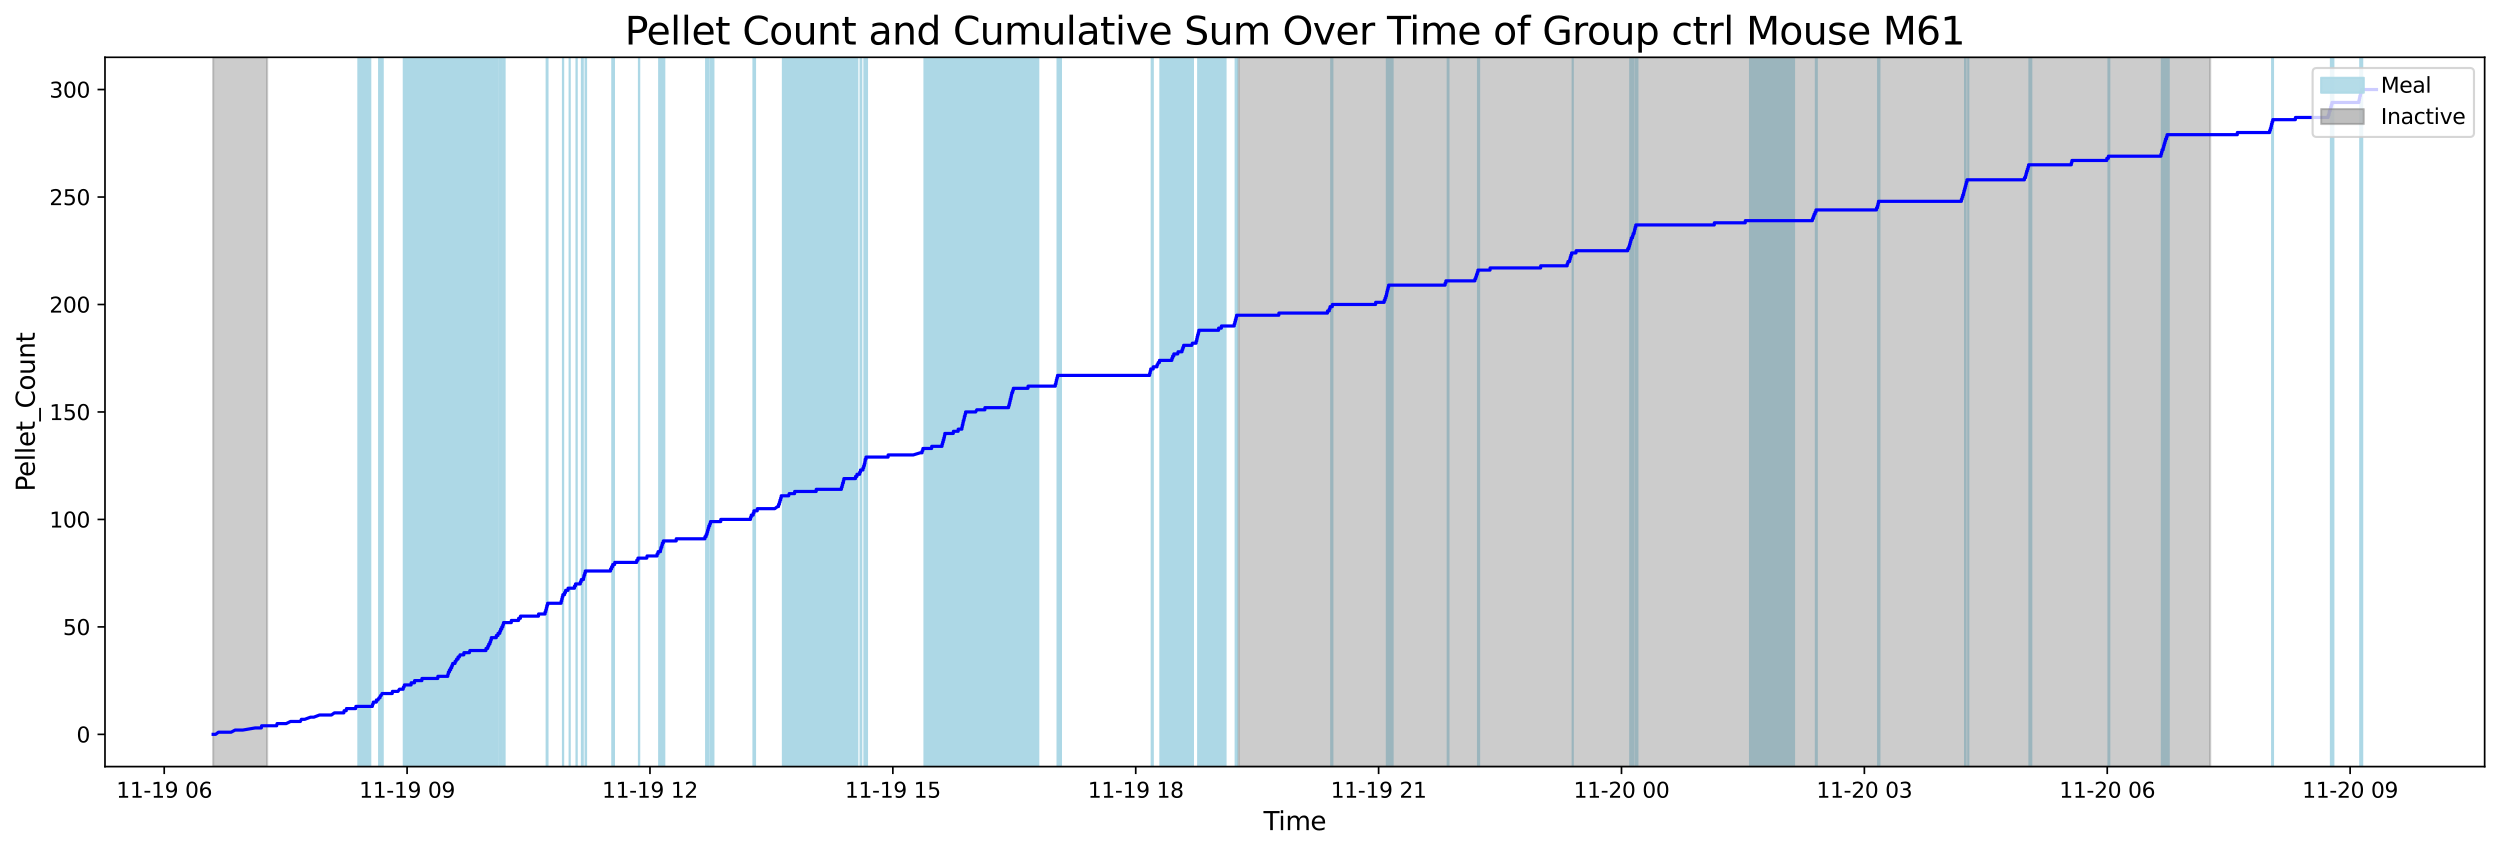 <?xml version="1.0" encoding="utf-8" standalone="no"?>
<!DOCTYPE svg PUBLIC "-//W3C//DTD SVG 1.1//EN"
  "http://www.w3.org/Graphics/SVG/1.1/DTD/svg11.dtd">
<svg xmlns:xlink="http://www.w3.org/1999/xlink" width="1172.435pt" height="399.009pt" viewBox="0 0 1172.435 399.009" xmlns="http://www.w3.org/2000/svg" version="1.1">
 <defs>
  <style type="text/css">*{stroke-linejoin: round; stroke-linecap: butt}</style>
 </defs>
 <g id="figure_1">
  <g id="patch_1">
   <path d="M 0 399.009 
L 1172.435 399.009 
L 1172.435 0 
L 0 0 
z
" style="fill: #ffffff"/>
  </g>
  <g id="axes_1">
   <g id="patch_2">
    <path d="M 49.235 359.517 
L 1165.235 359.517 
L 1165.235 26.877 
L 49.235 26.877 
z
" style="fill: #ffffff"/>
   </g>
   <g id="patch_3">
    <path d="M 173.633 359.517 
L 173.633 26.877 
L 168.064 26.877 
L 168.064 359.517 
z
" clip-path="url(#p578050cee5)" style="fill: #add8e6; stroke: #add8e6; stroke-linejoin: miter"/>
   </g>
   <g id="patch_4">
    <path d="M 179.482 359.517 
L 179.482 26.877 
L 177.792 26.877 
L 177.792 359.517 
z
" clip-path="url(#p578050cee5)" style="fill: #add8e6; stroke: #add8e6; stroke-linejoin: miter"/>
   </g>
   <g id="patch_5">
    <path d="M 204.197 359.517 
L 204.197 26.877 
L 189.476 26.877 
L 189.476 359.517 
z
" clip-path="url(#p578050cee5)" style="fill: #add8e6; stroke: #add8e6; stroke-linejoin: miter"/>
   </g>
   <g id="patch_6">
    <path d="M 205.477 359.517 
L 205.477 26.877 
L 189.387 26.877 
L 189.387 359.517 
z
" clip-path="url(#p578050cee5)" style="fill: #add8e6; stroke: #add8e6; stroke-linejoin: miter"/>
   </g>
   <g id="patch_7">
    <path d="M 224.679 359.517 
L 224.679 26.877 
L 195.66 26.877 
L 195.66 359.517 
z
" clip-path="url(#p578050cee5)" style="fill: #add8e6; stroke: #add8e6; stroke-linejoin: miter"/>
   </g>
   <g id="patch_8">
    <path d="M 197.034 359.517 
L 197.034 26.877 
L 194.37 26.877 
L 194.37 359.517 
z
" clip-path="url(#p578050cee5)" style="fill: #add8e6; stroke: #add8e6; stroke-linejoin: miter"/>
   </g>
   <g id="patch_9">
    <path d="M 212.212 359.517 
L 212.212 26.877 
L 211.39 26.877 
L 211.39 359.517 
z
" clip-path="url(#p578050cee5)" style="fill: #add8e6; stroke: #add8e6; stroke-linejoin: miter"/>
   </g>
   <g id="patch_10">
    <path d="M 213.079 359.517 
L 213.079 26.877 
L 212.563 26.877 
L 212.563 359.517 
z
" clip-path="url(#p578050cee5)" style="fill: #add8e6; stroke: #add8e6; stroke-linejoin: miter"/>
   </g>
   <g id="patch_11">
    <path d="M 215.558 359.517 
L 215.558 26.877 
L 215.37 26.877 
L 215.37 359.517 
z
" clip-path="url(#p578050cee5)" style="fill: #add8e6; stroke: #add8e6; stroke-linejoin: miter"/>
   </g>
   <g id="patch_12">
    <path d="M 226.754 359.517 
L 226.754 26.877 
L 215.973 26.877 
L 215.973 359.517 
z
" clip-path="url(#p578050cee5)" style="fill: #add8e6; stroke: #add8e6; stroke-linejoin: miter"/>
   </g>
   <g id="patch_13">
    <path d="M 233.443 359.517 
L 233.443 26.877 
L 218.009 26.877 
L 218.009 359.517 
z
" clip-path="url(#p578050cee5)" style="fill: #add8e6; stroke: #add8e6; stroke-linejoin: miter"/>
   </g>
   <g id="patch_14">
    <path d="M 231.165 359.517 
L 231.165 26.877 
L 230.097 26.877 
L 230.097 359.517 
z
" clip-path="url(#p578050cee5)" style="fill: #add8e6; stroke: #add8e6; stroke-linejoin: miter"/>
   </g>
   <g id="patch_15">
    <path d="M 232.755 359.517 
L 232.755 26.877 
L 231.087 26.877 
L 231.087 359.517 
z
" clip-path="url(#p578050cee5)" style="fill: #add8e6; stroke: #add8e6; stroke-linejoin: miter"/>
   </g>
   <g id="patch_16">
    <path d="M 234.32 359.517 
L 234.32 26.877 
L 235.366 26.877 
L 235.366 359.517 
z
" clip-path="url(#p578050cee5)" style="fill: #add8e6; stroke: #add8e6; stroke-linejoin: miter"/>
   </g>
   <g id="patch_17">
    <path d="M 236.138 359.517 
L 236.138 26.877 
L 236.634 26.877 
L 236.634 359.517 
z
" clip-path="url(#p578050cee5)" style="fill: #add8e6; stroke: #add8e6; stroke-linejoin: miter"/>
   </g>
   <g id="patch_18">
    <path d="M 256.375 359.517 
L 256.375 26.877 
L 256.751 26.877 
L 256.751 359.517 
z
" clip-path="url(#p578050cee5)" style="fill: #add8e6; stroke: #add8e6; stroke-linejoin: miter"/>
   </g>
   <g id="patch_19">
    <path d="M 264.096 359.517 
L 264.096 26.877 
L 264.022 26.877 
L 264.022 359.517 
z
" clip-path="url(#p578050cee5)" style="fill: #add8e6; stroke: #add8e6; stroke-linejoin: miter"/>
   </g>
   <g id="patch_20">
    <path d="M 267.184 359.517 
L 267.184 26.877 
L 267.144 26.877 
L 267.144 359.517 
z
" clip-path="url(#p578050cee5)" style="fill: #add8e6; stroke: #add8e6; stroke-linejoin: miter"/>
   </g>
   <g id="patch_21">
    <path d="M 270.459 359.517 
L 270.459 26.877 
L 270.373 26.877 
L 270.373 359.517 
z
" clip-path="url(#p578050cee5)" style="fill: #add8e6; stroke: #add8e6; stroke-linejoin: miter"/>
   </g>
   <g id="patch_22">
    <path d="M 273.288 359.517 
L 273.288 26.877 
L 272.904 26.877 
L 272.904 359.517 
z
" clip-path="url(#p578050cee5)" style="fill: #add8e6; stroke: #add8e6; stroke-linejoin: miter"/>
   </g>
   <g id="patch_23">
    <path d="M 274.84 359.517 
L 274.84 26.877 
L 274.627 26.877 
L 274.627 359.517 
z
" clip-path="url(#p578050cee5)" style="fill: #add8e6; stroke: #add8e6; stroke-linejoin: miter"/>
   </g>
   <g id="patch_24">
    <path d="M 287.153 359.517 
L 287.153 26.877 
L 287.92 26.877 
L 287.92 359.517 
z
" clip-path="url(#p578050cee5)" style="fill: #add8e6; stroke: #add8e6; stroke-linejoin: miter"/>
   </g>
   <g id="patch_25">
    <path d="M 299.657 359.517 
L 299.657 26.877 
L 299.764 26.877 
L 299.764 359.517 
z
" clip-path="url(#p578050cee5)" style="fill: #add8e6; stroke: #add8e6; stroke-linejoin: miter"/>
   </g>
   <g id="patch_26">
    <path d="M 310.984 359.517 
L 310.984 26.877 
L 309.138 26.877 
L 309.138 359.517 
z
" clip-path="url(#p578050cee5)" style="fill: #add8e6; stroke: #add8e6; stroke-linejoin: miter"/>
   </g>
   <g id="patch_27">
    <path d="M 310.121 359.517 
L 310.121 26.877 
L 311.52 26.877 
L 311.52 359.517 
z
" clip-path="url(#p578050cee5)" style="fill: #add8e6; stroke: #add8e6; stroke-linejoin: miter"/>
   </g>
   <g id="patch_28">
    <path d="M 331.155 359.517 
L 331.155 26.877 
L 332.313 26.877 
L 332.313 359.517 
z
" clip-path="url(#p578050cee5)" style="fill: #add8e6; stroke: #add8e6; stroke-linejoin: miter"/>
   </g>
   <g id="patch_29">
    <path d="M 333.914 359.517 
L 333.914 26.877 
L 333.296 26.877 
L 333.296 359.517 
z
" clip-path="url(#p578050cee5)" style="fill: #add8e6; stroke: #add8e6; stroke-linejoin: miter"/>
   </g>
   <g id="patch_30">
    <path d="M 334.566 359.517 
L 334.566 26.877 
L 334.556 26.877 
L 334.556 359.517 
z
" clip-path="url(#p578050cee5)" style="fill: #add8e6; stroke: #add8e6; stroke-linejoin: miter"/>
   </g>
   <g id="patch_31">
    <path d="M 353.356 359.517 
L 353.356 26.877 
L 354.077 26.877 
L 354.077 359.517 
z
" clip-path="url(#p578050cee5)" style="fill: #add8e6; stroke: #add8e6; stroke-linejoin: miter"/>
   </g>
   <g id="patch_32">
    <path d="M 402.052 359.517 
L 402.052 26.877 
L 367.164 26.877 
L 367.164 359.517 
z
" clip-path="url(#p578050cee5)" style="fill: #add8e6; stroke: #add8e6; stroke-linejoin: miter"/>
   </g>
   <g id="patch_33">
    <path d="M 382.842 359.517 
L 382.842 26.877 
L 373.901 26.877 
L 373.901 359.517 
z
" clip-path="url(#p578050cee5)" style="fill: #add8e6; stroke: #add8e6; stroke-linejoin: miter"/>
   </g>
   <g id="patch_34">
    <path d="M 395.859 359.517 
L 395.859 26.877 
L 396.173 26.877 
L 396.173 359.517 
z
" clip-path="url(#p578050cee5)" style="fill: #add8e6; stroke: #add8e6; stroke-linejoin: miter"/>
   </g>
   <g id="patch_35">
    <path d="M 403.602 359.517 
L 403.602 26.877 
L 403.906 26.877 
L 403.906 359.517 
z
" clip-path="url(#p578050cee5)" style="fill: #add8e6; stroke: #add8e6; stroke-linejoin: miter"/>
   </g>
   <g id="patch_36">
    <path d="M 405.397 359.517 
L 405.397 26.877 
L 406.593 26.877 
L 406.593 359.517 
z
" clip-path="url(#p578050cee5)" style="fill: #add8e6; stroke: #add8e6; stroke-linejoin: miter"/>
   </g>
   <g id="patch_37">
    <path d="M 468.939 359.517 
L 468.939 26.877 
L 433.559 26.877 
L 433.559 359.517 
z
" clip-path="url(#p578050cee5)" style="fill: #add8e6; stroke: #add8e6; stroke-linejoin: miter"/>
   </g>
   <g id="patch_38">
    <path d="M 444.331 359.517 
L 444.331 26.877 
L 443.258 26.877 
L 443.258 359.517 
z
" clip-path="url(#p578050cee5)" style="fill: #add8e6; stroke: #add8e6; stroke-linejoin: miter"/>
   </g>
   <g id="patch_39">
    <path d="M 444.114 359.517 
L 444.114 26.877 
L 444.293 26.877 
L 444.293 359.517 
z
" clip-path="url(#p578050cee5)" style="fill: #add8e6; stroke: #add8e6; stroke-linejoin: miter"/>
   </g>
   <g id="patch_40">
    <path d="M 451.547 359.517 
L 451.547 26.877 
L 451.957 26.877 
L 451.957 359.517 
z
" clip-path="url(#p578050cee5)" style="fill: #add8e6; stroke: #add8e6; stroke-linejoin: miter"/>
   </g>
   <g id="patch_41">
    <path d="M 454.595 359.517 
L 454.595 26.877 
L 453.446 26.877 
L 453.446 359.517 
z
" clip-path="url(#p578050cee5)" style="fill: #add8e6; stroke: #add8e6; stroke-linejoin: miter"/>
   </g>
   <g id="patch_42">
    <path d="M 486.917 359.517 
L 486.917 26.877 
L 461.93 26.877 
L 461.93 359.517 
z
" clip-path="url(#p578050cee5)" style="fill: #add8e6; stroke: #add8e6; stroke-linejoin: miter"/>
   </g>
   <g id="patch_43">
    <path d="M 474.47 359.517 
L 474.47 26.877 
L 473.835 26.877 
L 473.835 359.517 
z
" clip-path="url(#p578050cee5)" style="fill: #add8e6; stroke: #add8e6; stroke-linejoin: miter"/>
   </g>
   <g id="patch_44">
    <path d="M 474.969 359.517 
L 474.969 26.877 
L 474.47 26.877 
L 474.47 359.517 
z
" clip-path="url(#p578050cee5)" style="fill: #add8e6; stroke: #add8e6; stroke-linejoin: miter"/>
   </g>
   <g id="patch_45">
    <path d="M 475.256 359.517 
L 475.256 26.877 
L 475.733 26.877 
L 475.733 359.517 
z
" clip-path="url(#p578050cee5)" style="fill: #add8e6; stroke: #add8e6; stroke-linejoin: miter"/>
   </g>
   <g id="patch_46">
    <path d="M 495.968 359.517 
L 495.968 26.877 
L 496.12 26.877 
L 496.12 359.517 
z
" clip-path="url(#p578050cee5)" style="fill: #add8e6; stroke: #add8e6; stroke-linejoin: miter"/>
   </g>
   <g id="patch_47">
    <path d="M 497.548 359.517 
L 497.548 26.877 
L 496.495 26.877 
L 496.495 359.517 
z
" clip-path="url(#p578050cee5)" style="fill: #add8e6; stroke: #add8e6; stroke-linejoin: miter"/>
   </g>
   <g id="patch_48">
    <path d="M 540.118 359.517 
L 540.118 26.877 
L 540.624 26.877 
L 540.624 359.517 
z
" clip-path="url(#p578050cee5)" style="fill: #add8e6; stroke: #add8e6; stroke-linejoin: miter"/>
   </g>
   <g id="patch_49">
    <path d="M 555.544 359.517 
L 555.544 26.877 
L 544.189 26.877 
L 544.189 359.517 
z
" clip-path="url(#p578050cee5)" style="fill: #add8e6; stroke: #add8e6; stroke-linejoin: miter"/>
   </g>
   <g id="patch_50">
    <path d="M 550.397 359.517 
L 550.397 26.877 
L 551.108 26.877 
L 551.108 359.517 
z
" clip-path="url(#p578050cee5)" style="fill: #add8e6; stroke: #add8e6; stroke-linejoin: miter"/>
   </g>
   <g id="patch_51">
    <path d="M 559.457 359.517 
L 559.457 26.877 
L 555.396 26.877 
L 555.396 359.517 
z
" clip-path="url(#p578050cee5)" style="fill: #add8e6; stroke: #add8e6; stroke-linejoin: miter"/>
   </g>
   <g id="patch_52">
    <path d="M 574.737 359.517 
L 574.737 26.877 
L 561.914 26.877 
L 561.914 359.517 
z
" clip-path="url(#p578050cee5)" style="fill: #add8e6; stroke: #add8e6; stroke-linejoin: miter"/>
   </g>
   <g id="patch_53">
    <path d="M 562.656 359.517 
L 562.656 26.877 
L 563.032 26.877 
L 563.032 359.517 
z
" clip-path="url(#p578050cee5)" style="fill: #add8e6; stroke: #add8e6; stroke-linejoin: miter"/>
   </g>
   <g id="patch_54">
    <path d="M 579.495 359.517 
L 579.495 26.877 
L 580.225 26.877 
L 580.225 359.517 
z
" clip-path="url(#p578050cee5)" style="fill: #add8e6; stroke: #add8e6; stroke-linejoin: miter"/>
   </g>
   <g id="patch_55">
    <path d="M 624.844 359.517 
L 624.844 26.877 
L 624.31 26.877 
L 624.31 359.517 
z
" clip-path="url(#p578050cee5)" style="fill: #add8e6; stroke: #add8e6; stroke-linejoin: miter"/>
   </g>
   <g id="patch_56">
    <path d="M 650.402 359.517 
L 650.402 26.877 
L 650.999 26.877 
L 650.999 359.517 
z
" clip-path="url(#p578050cee5)" style="fill: #add8e6; stroke: #add8e6; stroke-linejoin: miter"/>
   </g>
   <g id="patch_57">
    <path d="M 653.086 359.517 
L 653.086 26.877 
L 651.573 26.877 
L 651.573 359.517 
z
" clip-path="url(#p578050cee5)" style="fill: #add8e6; stroke: #add8e6; stroke-linejoin: miter"/>
   </g>
   <g id="patch_58">
    <path d="M 679.283 359.517 
L 679.283 26.877 
L 678.946 26.877 
L 678.946 359.517 
z
" clip-path="url(#p578050cee5)" style="fill: #add8e6; stroke: #add8e6; stroke-linejoin: miter"/>
   </g>
   <g id="patch_59">
    <path d="M 693.154 359.517 
L 693.154 26.877 
L 693.654 26.877 
L 693.654 359.517 
z
" clip-path="url(#p578050cee5)" style="fill: #add8e6; stroke: #add8e6; stroke-linejoin: miter"/>
   </g>
   <g id="patch_60">
    <path d="M 737.549 359.517 
L 737.549 26.877 
L 737.581 26.877 
L 737.581 359.517 
z
" clip-path="url(#p578050cee5)" style="fill: #add8e6; stroke: #add8e6; stroke-linejoin: miter"/>
   </g>
   <g id="patch_61">
    <path d="M 764.918 359.517 
L 764.918 26.877 
L 764.547 26.877 
L 764.547 359.517 
z
" clip-path="url(#p578050cee5)" style="fill: #add8e6; stroke: #add8e6; stroke-linejoin: miter"/>
   </g>
   <g id="patch_62">
    <path d="M 765.549 359.517 
L 765.549 26.877 
L 766.124 26.877 
L 766.124 359.517 
z
" clip-path="url(#p578050cee5)" style="fill: #add8e6; stroke: #add8e6; stroke-linejoin: miter"/>
   </g>
   <g id="patch_63">
    <path d="M 767.884 359.517 
L 767.884 26.877 
L 767.272 26.877 
L 767.272 359.517 
z
" clip-path="url(#p578050cee5)" style="fill: #add8e6; stroke: #add8e6; stroke-linejoin: miter"/>
   </g>
   <g id="patch_64">
    <path d="M 841.362 359.517 
L 841.362 26.877 
L 820.714 26.877 
L 820.714 359.517 
z
" clip-path="url(#p578050cee5)" style="fill: #add8e6; stroke: #add8e6; stroke-linejoin: miter"/>
   </g>
   <g id="patch_65">
    <path d="M 851.597 359.517 
L 851.597 26.877 
L 852.012 26.877 
L 852.012 359.517 
z
" clip-path="url(#p578050cee5)" style="fill: #add8e6; stroke: #add8e6; stroke-linejoin: miter"/>
   </g>
   <g id="patch_66">
    <path d="M 880.79 359.517 
L 880.79 26.877 
L 881.387 26.877 
L 881.387 359.517 
z
" clip-path="url(#p578050cee5)" style="fill: #add8e6; stroke: #add8e6; stroke-linejoin: miter"/>
   </g>
   <g id="patch_67">
    <path d="M 921.561 359.517 
L 921.561 26.877 
L 921.791 26.877 
L 921.791 359.517 
z
" clip-path="url(#p578050cee5)" style="fill: #add8e6; stroke: #add8e6; stroke-linejoin: miter"/>
   </g>
   <g id="patch_68">
    <path d="M 923.078 359.517 
L 923.078 26.877 
L 923.067 26.877 
L 923.067 359.517 
z
" clip-path="url(#p578050cee5)" style="fill: #add8e6; stroke: #add8e6; stroke-linejoin: miter"/>
   </g>
   <g id="patch_69">
    <path d="M 952.61 359.517 
L 952.61 26.877 
L 951.748 26.877 
L 951.748 359.517 
z
" clip-path="url(#p578050cee5)" style="fill: #add8e6; stroke: #add8e6; stroke-linejoin: miter"/>
   </g>
   <g id="patch_70">
    <path d="M 989.201 359.517 
L 989.201 26.877 
L 988.819 26.877 
L 988.819 359.517 
z
" clip-path="url(#p578050cee5)" style="fill: #add8e6; stroke: #add8e6; stroke-linejoin: miter"/>
   </g>
   <g id="patch_71">
    <path d="M 1013.863 359.517 
L 1013.863 26.877 
L 1014 26.877 
L 1014 359.517 
z
" clip-path="url(#p578050cee5)" style="fill: #add8e6; stroke: #add8e6; stroke-linejoin: miter"/>
   </g>
   <g id="patch_72">
    <path d="M 1014.798 359.517 
L 1014.798 26.877 
L 1015.074 26.877 
L 1015.074 359.517 
z
" clip-path="url(#p578050cee5)" style="fill: #add8e6; stroke: #add8e6; stroke-linejoin: miter"/>
   </g>
   <g id="patch_73">
    <path d="M 1015.783 359.517 
L 1015.783 26.877 
L 1017.063 26.877 
L 1017.063 359.517 
z
" clip-path="url(#p578050cee5)" style="fill: #add8e6; stroke: #add8e6; stroke-linejoin: miter"/>
   </g>
   <g id="patch_74">
    <path d="M 1065.569 359.517 
L 1065.569 26.877 
L 1065.974 26.877 
L 1065.974 359.517 
z
" clip-path="url(#p578050cee5)" style="fill: #add8e6; stroke: #add8e6; stroke-linejoin: miter"/>
   </g>
   <g id="patch_75">
    <path d="M 1093.142 359.517 
L 1093.142 26.877 
L 1094.277 26.877 
L 1094.277 359.517 
z
" clip-path="url(#p578050cee5)" style="fill: #add8e6; stroke: #add8e6; stroke-linejoin: miter"/>
   </g>
   <g id="patch_76">
    <path d="M 1106.895 359.517 
L 1106.895 26.877 
L 1107.802 26.877 
L 1107.802 359.517 
z
" clip-path="url(#p578050cee5)" style="fill: #add8e6; stroke: #add8e6; stroke-linejoin: miter"/>
   </g>
   <g id="patch_77">
    <path d="M 99.962 359.517 
L 99.962 26.877 
L 125.274 26.877 
L 125.274 359.517 
z
" clip-path="url(#p578050cee5)" style="fill: #808080; opacity: 0.4; stroke: #808080; stroke-linejoin: miter"/>
   </g>
   <g id="patch_78">
    <path d="M 580.889 359.517 
L 580.889 26.877 
L 1036.505 26.877 
L 1036.505 359.517 
z
" clip-path="url(#p578050cee5)" style="fill: #808080; opacity: 0.4; stroke: #808080; stroke-linejoin: miter"/>
   </g>
   <g id="matplotlib.axis_1">
    <g id="xtick_1">
     <g id="line2d_1">
      <defs>
       <path id="m65db01da24" d="M 0 0 
L 0 3.5 
" style="stroke: #000000; stroke-width: 0.8"/>
      </defs>
      <g>
       <use xlink:href="#m65db01da24" x="77.013" y="359.517" style="stroke: #000000; stroke-width: 0.8"/>
      </g>
     </g>
     <g id="text_1">
      <!-- 11-19 06 -->
      <g transform="translate(54.532 374.116) scale(0.1 -0.1)">
       <defs>
        <path id="DejaVuSans-31" d="M 794 531 
L 1825 531 
L 1825 4091 
L 703 3866 
L 703 4441 
L 1819 4666 
L 2450 4666 
L 2450 531 
L 3481 531 
L 3481 0 
L 794 0 
L 794 531 
z
" transform="scale(0.016)"/>
        <path id="DejaVuSans-2d" d="M 313 2009 
L 1997 2009 
L 1997 1497 
L 313 1497 
L 313 2009 
z
" transform="scale(0.016)"/>
        <path id="DejaVuSans-39" d="M 703 97 
L 703 672 
Q 941 559 1184 500 
Q 1428 441 1663 441 
Q 2288 441 2617 861 
Q 2947 1281 2994 2138 
Q 2813 1869 2534 1725 
Q 2256 1581 1919 1581 
Q 1219 1581 811 2004 
Q 403 2428 403 3163 
Q 403 3881 828 4315 
Q 1253 4750 1959 4750 
Q 2769 4750 3195 4129 
Q 3622 3509 3622 2328 
Q 3622 1225 3098 567 
Q 2575 -91 1691 -91 
Q 1453 -91 1209 -44 
Q 966 3 703 97 
z
M 1959 2075 
Q 2384 2075 2632 2365 
Q 2881 2656 2881 3163 
Q 2881 3666 2632 3958 
Q 2384 4250 1959 4250 
Q 1534 4250 1286 3958 
Q 1038 3666 1038 3163 
Q 1038 2656 1286 2365 
Q 1534 2075 1959 2075 
z
" transform="scale(0.016)"/>
        <path id="DejaVuSans-20" transform="scale(0.016)"/>
        <path id="DejaVuSans-30" d="M 2034 4250 
Q 1547 4250 1301 3770 
Q 1056 3291 1056 2328 
Q 1056 1369 1301 889 
Q 1547 409 2034 409 
Q 2525 409 2770 889 
Q 3016 1369 3016 2328 
Q 3016 3291 2770 3770 
Q 2525 4250 2034 4250 
z
M 2034 4750 
Q 2819 4750 3233 4129 
Q 3647 3509 3647 2328 
Q 3647 1150 3233 529 
Q 2819 -91 2034 -91 
Q 1250 -91 836 529 
Q 422 1150 422 2328 
Q 422 3509 836 4129 
Q 1250 4750 2034 4750 
z
" transform="scale(0.016)"/>
        <path id="DejaVuSans-36" d="M 2113 2584 
Q 1688 2584 1439 2293 
Q 1191 2003 1191 1497 
Q 1191 994 1439 701 
Q 1688 409 2113 409 
Q 2538 409 2786 701 
Q 3034 994 3034 1497 
Q 3034 2003 2786 2293 
Q 2538 2584 2113 2584 
z
M 3366 4563 
L 3366 3988 
Q 3128 4100 2886 4159 
Q 2644 4219 2406 4219 
Q 1781 4219 1451 3797 
Q 1122 3375 1075 2522 
Q 1259 2794 1537 2939 
Q 1816 3084 2150 3084 
Q 2853 3084 3261 2657 
Q 3669 2231 3669 1497 
Q 3669 778 3244 343 
Q 2819 -91 2113 -91 
Q 1303 -91 875 529 
Q 447 1150 447 2328 
Q 447 3434 972 4092 
Q 1497 4750 2381 4750 
Q 2619 4750 2861 4703 
Q 3103 4656 3366 4563 
z
" transform="scale(0.016)"/>
       </defs>
       <use xlink:href="#DejaVuSans-31"/>
       <use xlink:href="#DejaVuSans-31" x="63.623"/>
       <use xlink:href="#DejaVuSans-2d" x="127.246"/>
       <use xlink:href="#DejaVuSans-31" x="163.33"/>
       <use xlink:href="#DejaVuSans-39" x="226.953"/>
       <use xlink:href="#DejaVuSans-20" x="290.576"/>
       <use xlink:href="#DejaVuSans-30" x="322.363"/>
       <use xlink:href="#DejaVuSans-36" x="385.986"/>
      </g>
     </g>
    </g>
    <g id="xtick_2">
     <g id="line2d_2">
      <g>
       <use xlink:href="#m65db01da24" x="190.917" y="359.517" style="stroke: #000000; stroke-width: 0.8"/>
      </g>
     </g>
     <g id="text_2">
      <!-- 11-19 09 -->
      <g transform="translate(168.436 374.116) scale(0.1 -0.1)">
       <use xlink:href="#DejaVuSans-31"/>
       <use xlink:href="#DejaVuSans-31" x="63.623"/>
       <use xlink:href="#DejaVuSans-2d" x="127.246"/>
       <use xlink:href="#DejaVuSans-31" x="163.33"/>
       <use xlink:href="#DejaVuSans-39" x="226.953"/>
       <use xlink:href="#DejaVuSans-20" x="290.576"/>
       <use xlink:href="#DejaVuSans-30" x="322.363"/>
       <use xlink:href="#DejaVuSans-39" x="385.986"/>
      </g>
     </g>
    </g>
    <g id="xtick_3">
     <g id="line2d_3">
      <g>
       <use xlink:href="#m65db01da24" x="304.82" y="359.517" style="stroke: #000000; stroke-width: 0.8"/>
      </g>
     </g>
     <g id="text_3">
      <!-- 11-19 12 -->
      <g transform="translate(282.34 374.116) scale(0.1 -0.1)">
       <defs>
        <path id="DejaVuSans-32" d="M 1228 531 
L 3431 531 
L 3431 0 
L 469 0 
L 469 531 
Q 828 903 1448 1529 
Q 2069 2156 2228 2338 
Q 2531 2678 2651 2914 
Q 2772 3150 2772 3378 
Q 2772 3750 2511 3984 
Q 2250 4219 1831 4219 
Q 1534 4219 1204 4116 
Q 875 4013 500 3803 
L 500 4441 
Q 881 4594 1212 4672 
Q 1544 4750 1819 4750 
Q 2544 4750 2975 4387 
Q 3406 4025 3406 3419 
Q 3406 3131 3298 2873 
Q 3191 2616 2906 2266 
Q 2828 2175 2409 1742 
Q 1991 1309 1228 531 
z
" transform="scale(0.016)"/>
       </defs>
       <use xlink:href="#DejaVuSans-31"/>
       <use xlink:href="#DejaVuSans-31" x="63.623"/>
       <use xlink:href="#DejaVuSans-2d" x="127.246"/>
       <use xlink:href="#DejaVuSans-31" x="163.33"/>
       <use xlink:href="#DejaVuSans-39" x="226.953"/>
       <use xlink:href="#DejaVuSans-20" x="290.576"/>
       <use xlink:href="#DejaVuSans-31" x="322.363"/>
       <use xlink:href="#DejaVuSans-32" x="385.986"/>
      </g>
     </g>
    </g>
    <g id="xtick_4">
     <g id="line2d_4">
      <g>
       <use xlink:href="#m65db01da24" x="418.724" y="359.517" style="stroke: #000000; stroke-width: 0.8"/>
      </g>
     </g>
     <g id="text_4">
      <!-- 11-19 15 -->
      <g transform="translate(396.244 374.116) scale(0.1 -0.1)">
       <defs>
        <path id="DejaVuSans-35" d="M 691 4666 
L 3169 4666 
L 3169 4134 
L 1269 4134 
L 1269 2991 
Q 1406 3038 1543 3061 
Q 1681 3084 1819 3084 
Q 2600 3084 3056 2656 
Q 3513 2228 3513 1497 
Q 3513 744 3044 326 
Q 2575 -91 1722 -91 
Q 1428 -91 1123 -41 
Q 819 9 494 109 
L 494 744 
Q 775 591 1075 516 
Q 1375 441 1709 441 
Q 2250 441 2565 725 
Q 2881 1009 2881 1497 
Q 2881 1984 2565 2268 
Q 2250 2553 1709 2553 
Q 1456 2553 1204 2497 
Q 953 2441 691 2322 
L 691 4666 
z
" transform="scale(0.016)"/>
       </defs>
       <use xlink:href="#DejaVuSans-31"/>
       <use xlink:href="#DejaVuSans-31" x="63.623"/>
       <use xlink:href="#DejaVuSans-2d" x="127.246"/>
       <use xlink:href="#DejaVuSans-31" x="163.33"/>
       <use xlink:href="#DejaVuSans-39" x="226.953"/>
       <use xlink:href="#DejaVuSans-20" x="290.576"/>
       <use xlink:href="#DejaVuSans-31" x="322.363"/>
       <use xlink:href="#DejaVuSans-35" x="385.986"/>
      </g>
     </g>
    </g>
    <g id="xtick_5">
     <g id="line2d_5">
      <g>
       <use xlink:href="#m65db01da24" x="532.628" y="359.517" style="stroke: #000000; stroke-width: 0.8"/>
      </g>
     </g>
     <g id="text_5">
      <!-- 11-19 18 -->
      <g transform="translate(510.148 374.116) scale(0.1 -0.1)">
       <defs>
        <path id="DejaVuSans-38" d="M 2034 2216 
Q 1584 2216 1326 1975 
Q 1069 1734 1069 1313 
Q 1069 891 1326 650 
Q 1584 409 2034 409 
Q 2484 409 2743 651 
Q 3003 894 3003 1313 
Q 3003 1734 2745 1975 
Q 2488 2216 2034 2216 
z
M 1403 2484 
Q 997 2584 770 2862 
Q 544 3141 544 3541 
Q 544 4100 942 4425 
Q 1341 4750 2034 4750 
Q 2731 4750 3128 4425 
Q 3525 4100 3525 3541 
Q 3525 3141 3298 2862 
Q 3072 2584 2669 2484 
Q 3125 2378 3379 2068 
Q 3634 1759 3634 1313 
Q 3634 634 3220 271 
Q 2806 -91 2034 -91 
Q 1263 -91 848 271 
Q 434 634 434 1313 
Q 434 1759 690 2068 
Q 947 2378 1403 2484 
z
M 1172 3481 
Q 1172 3119 1398 2916 
Q 1625 2713 2034 2713 
Q 2441 2713 2670 2916 
Q 2900 3119 2900 3481 
Q 2900 3844 2670 4047 
Q 2441 4250 2034 4250 
Q 1625 4250 1398 4047 
Q 1172 3844 1172 3481 
z
" transform="scale(0.016)"/>
       </defs>
       <use xlink:href="#DejaVuSans-31"/>
       <use xlink:href="#DejaVuSans-31" x="63.623"/>
       <use xlink:href="#DejaVuSans-2d" x="127.246"/>
       <use xlink:href="#DejaVuSans-31" x="163.33"/>
       <use xlink:href="#DejaVuSans-39" x="226.953"/>
       <use xlink:href="#DejaVuSans-20" x="290.576"/>
       <use xlink:href="#DejaVuSans-31" x="322.363"/>
       <use xlink:href="#DejaVuSans-38" x="385.986"/>
      </g>
     </g>
    </g>
    <g id="xtick_6">
     <g id="line2d_6">
      <g>
       <use xlink:href="#m65db01da24" x="646.532" y="359.517" style="stroke: #000000; stroke-width: 0.8"/>
      </g>
     </g>
     <g id="text_6">
      <!-- 11-19 21 -->
      <g transform="translate(624.051 374.116) scale(0.1 -0.1)">
       <use xlink:href="#DejaVuSans-31"/>
       <use xlink:href="#DejaVuSans-31" x="63.623"/>
       <use xlink:href="#DejaVuSans-2d" x="127.246"/>
       <use xlink:href="#DejaVuSans-31" x="163.33"/>
       <use xlink:href="#DejaVuSans-39" x="226.953"/>
       <use xlink:href="#DejaVuSans-20" x="290.576"/>
       <use xlink:href="#DejaVuSans-32" x="322.363"/>
       <use xlink:href="#DejaVuSans-31" x="385.986"/>
      </g>
     </g>
    </g>
    <g id="xtick_7">
     <g id="line2d_7">
      <g>
       <use xlink:href="#m65db01da24" x="760.436" y="359.517" style="stroke: #000000; stroke-width: 0.8"/>
      </g>
     </g>
     <g id="text_7">
      <!-- 11-20 00 -->
      <g transform="translate(737.955 374.116) scale(0.1 -0.1)">
       <use xlink:href="#DejaVuSans-31"/>
       <use xlink:href="#DejaVuSans-31" x="63.623"/>
       <use xlink:href="#DejaVuSans-2d" x="127.246"/>
       <use xlink:href="#DejaVuSans-32" x="163.33"/>
       <use xlink:href="#DejaVuSans-30" x="226.953"/>
       <use xlink:href="#DejaVuSans-20" x="290.576"/>
       <use xlink:href="#DejaVuSans-30" x="322.363"/>
       <use xlink:href="#DejaVuSans-30" x="385.986"/>
      </g>
     </g>
    </g>
    <g id="xtick_8">
     <g id="line2d_8">
      <g>
       <use xlink:href="#m65db01da24" x="874.339" y="359.517" style="stroke: #000000; stroke-width: 0.8"/>
      </g>
     </g>
     <g id="text_8">
      <!-- 11-20 03 -->
      <g transform="translate(851.859 374.116) scale(0.1 -0.1)">
       <defs>
        <path id="DejaVuSans-33" d="M 2597 2516 
Q 3050 2419 3304 2112 
Q 3559 1806 3559 1356 
Q 3559 666 3084 287 
Q 2609 -91 1734 -91 
Q 1441 -91 1130 -33 
Q 819 25 488 141 
L 488 750 
Q 750 597 1062 519 
Q 1375 441 1716 441 
Q 2309 441 2620 675 
Q 2931 909 2931 1356 
Q 2931 1769 2642 2001 
Q 2353 2234 1838 2234 
L 1294 2234 
L 1294 2753 
L 1863 2753 
Q 2328 2753 2575 2939 
Q 2822 3125 2822 3475 
Q 2822 3834 2567 4026 
Q 2313 4219 1838 4219 
Q 1578 4219 1281 4162 
Q 984 4106 628 3988 
L 628 4550 
Q 988 4650 1302 4700 
Q 1616 4750 1894 4750 
Q 2613 4750 3031 4423 
Q 3450 4097 3450 3541 
Q 3450 3153 3228 2886 
Q 3006 2619 2597 2516 
z
" transform="scale(0.016)"/>
       </defs>
       <use xlink:href="#DejaVuSans-31"/>
       <use xlink:href="#DejaVuSans-31" x="63.623"/>
       <use xlink:href="#DejaVuSans-2d" x="127.246"/>
       <use xlink:href="#DejaVuSans-32" x="163.33"/>
       <use xlink:href="#DejaVuSans-30" x="226.953"/>
       <use xlink:href="#DejaVuSans-20" x="290.576"/>
       <use xlink:href="#DejaVuSans-30" x="322.363"/>
       <use xlink:href="#DejaVuSans-33" x="385.986"/>
      </g>
     </g>
    </g>
    <g id="xtick_9">
     <g id="line2d_9">
      <g>
       <use xlink:href="#m65db01da24" x="988.243" y="359.517" style="stroke: #000000; stroke-width: 0.8"/>
      </g>
     </g>
     <g id="text_9">
      <!-- 11-20 06 -->
      <g transform="translate(965.763 374.116) scale(0.1 -0.1)">
       <use xlink:href="#DejaVuSans-31"/>
       <use xlink:href="#DejaVuSans-31" x="63.623"/>
       <use xlink:href="#DejaVuSans-2d" x="127.246"/>
       <use xlink:href="#DejaVuSans-32" x="163.33"/>
       <use xlink:href="#DejaVuSans-30" x="226.953"/>
       <use xlink:href="#DejaVuSans-20" x="290.576"/>
       <use xlink:href="#DejaVuSans-30" x="322.363"/>
       <use xlink:href="#DejaVuSans-36" x="385.986"/>
      </g>
     </g>
    </g>
    <g id="xtick_10">
     <g id="line2d_10">
      <g>
       <use xlink:href="#m65db01da24" x="1102.147" y="359.517" style="stroke: #000000; stroke-width: 0.8"/>
      </g>
     </g>
     <g id="text_10">
      <!-- 11-20 09 -->
      <g transform="translate(1079.667 374.116) scale(0.1 -0.1)">
       <use xlink:href="#DejaVuSans-31"/>
       <use xlink:href="#DejaVuSans-31" x="63.623"/>
       <use xlink:href="#DejaVuSans-2d" x="127.246"/>
       <use xlink:href="#DejaVuSans-32" x="163.33"/>
       <use xlink:href="#DejaVuSans-30" x="226.953"/>
       <use xlink:href="#DejaVuSans-20" x="290.576"/>
       <use xlink:href="#DejaVuSans-30" x="322.363"/>
       <use xlink:href="#DejaVuSans-39" x="385.986"/>
      </g>
     </g>
    </g>
    <g id="text_11">
     <!-- Time -->
     <g transform="translate(592.555 389.313) scale(0.12 -0.12)">
      <defs>
       <path id="DejaVuSans-54" d="M -19 4666 
L 3928 4666 
L 3928 4134 
L 2272 4134 
L 2272 0 
L 1638 0 
L 1638 4134 
L -19 4134 
L -19 4666 
z
" transform="scale(0.016)"/>
       <path id="DejaVuSans-69" d="M 603 3500 
L 1178 3500 
L 1178 0 
L 603 0 
L 603 3500 
z
M 603 4863 
L 1178 4863 
L 1178 4134 
L 603 4134 
L 603 4863 
z
" transform="scale(0.016)"/>
       <path id="DejaVuSans-6d" d="M 3328 2828 
Q 3544 3216 3844 3400 
Q 4144 3584 4550 3584 
Q 5097 3584 5394 3201 
Q 5691 2819 5691 2113 
L 5691 0 
L 5113 0 
L 5113 2094 
Q 5113 2597 4934 2840 
Q 4756 3084 4391 3084 
Q 3944 3084 3684 2787 
Q 3425 2491 3425 1978 
L 3425 0 
L 2847 0 
L 2847 2094 
Q 2847 2600 2669 2842 
Q 2491 3084 2119 3084 
Q 1678 3084 1418 2786 
Q 1159 2488 1159 1978 
L 1159 0 
L 581 0 
L 581 3500 
L 1159 3500 
L 1159 2956 
Q 1356 3278 1631 3431 
Q 1906 3584 2284 3584 
Q 2666 3584 2933 3390 
Q 3200 3197 3328 2828 
z
" transform="scale(0.016)"/>
       <path id="DejaVuSans-65" d="M 3597 1894 
L 3597 1613 
L 953 1613 
Q 991 1019 1311 708 
Q 1631 397 2203 397 
Q 2534 397 2845 478 
Q 3156 559 3463 722 
L 3463 178 
Q 3153 47 2828 -22 
Q 2503 -91 2169 -91 
Q 1331 -91 842 396 
Q 353 884 353 1716 
Q 353 2575 817 3079 
Q 1281 3584 2069 3584 
Q 2775 3584 3186 3129 
Q 3597 2675 3597 1894 
z
M 3022 2063 
Q 3016 2534 2758 2815 
Q 2500 3097 2075 3097 
Q 1594 3097 1305 2825 
Q 1016 2553 972 2059 
L 3022 2063 
z
" transform="scale(0.016)"/>
      </defs>
      <use xlink:href="#DejaVuSans-54"/>
      <use xlink:href="#DejaVuSans-69" x="57.959"/>
      <use xlink:href="#DejaVuSans-6d" x="85.742"/>
      <use xlink:href="#DejaVuSans-65" x="183.154"/>
     </g>
    </g>
   </g>
   <g id="matplotlib.axis_2">
    <g id="ytick_1">
     <g id="line2d_11">
      <defs>
       <path id="maa09fab172" d="M 0 0 
L -3.5 0 
" style="stroke: #000000; stroke-width: 0.8"/>
      </defs>
      <g>
       <use xlink:href="#maa09fab172" x="49.235" y="344.397" style="stroke: #000000; stroke-width: 0.8"/>
      </g>
     </g>
     <g id="text_12">
      <!-- 0 -->
      <g transform="translate(35.873 348.196) scale(0.1 -0.1)">
       <use xlink:href="#DejaVuSans-30"/>
      </g>
     </g>
    </g>
    <g id="ytick_2">
     <g id="line2d_12">
      <g>
       <use xlink:href="#maa09fab172" x="49.235" y="293.997" style="stroke: #000000; stroke-width: 0.8"/>
      </g>
     </g>
     <g id="text_13">
      <!-- 50 -->
      <g transform="translate(29.51 297.796) scale(0.1 -0.1)">
       <use xlink:href="#DejaVuSans-35"/>
       <use xlink:href="#DejaVuSans-30" x="63.623"/>
      </g>
     </g>
    </g>
    <g id="ytick_3">
     <g id="line2d_13">
      <g>
       <use xlink:href="#maa09fab172" x="49.235" y="243.597" style="stroke: #000000; stroke-width: 0.8"/>
      </g>
     </g>
     <g id="text_14">
      <!-- 100 -->
      <g transform="translate(23.148 247.396) scale(0.1 -0.1)">
       <use xlink:href="#DejaVuSans-31"/>
       <use xlink:href="#DejaVuSans-30" x="63.623"/>
       <use xlink:href="#DejaVuSans-30" x="127.246"/>
      </g>
     </g>
    </g>
    <g id="ytick_4">
     <g id="line2d_14">
      <g>
       <use xlink:href="#maa09fab172" x="49.235" y="193.197" style="stroke: #000000; stroke-width: 0.8"/>
      </g>
     </g>
     <g id="text_15">
      <!-- 150 -->
      <g transform="translate(23.148 196.996) scale(0.1 -0.1)">
       <use xlink:href="#DejaVuSans-31"/>
       <use xlink:href="#DejaVuSans-35" x="63.623"/>
       <use xlink:href="#DejaVuSans-30" x="127.246"/>
      </g>
     </g>
    </g>
    <g id="ytick_5">
     <g id="line2d_15">
      <g>
       <use xlink:href="#maa09fab172" x="49.235" y="142.797" style="stroke: #000000; stroke-width: 0.8"/>
      </g>
     </g>
     <g id="text_16">
      <!-- 200 -->
      <g transform="translate(23.148 146.596) scale(0.1 -0.1)">
       <use xlink:href="#DejaVuSans-32"/>
       <use xlink:href="#DejaVuSans-30" x="63.623"/>
       <use xlink:href="#DejaVuSans-30" x="127.246"/>
      </g>
     </g>
    </g>
    <g id="ytick_6">
     <g id="line2d_16">
      <g>
       <use xlink:href="#maa09fab172" x="49.235" y="92.397" style="stroke: #000000; stroke-width: 0.8"/>
      </g>
     </g>
     <g id="text_17">
      <!-- 250 -->
      <g transform="translate(23.148 96.196) scale(0.1 -0.1)">
       <use xlink:href="#DejaVuSans-32"/>
       <use xlink:href="#DejaVuSans-35" x="63.623"/>
       <use xlink:href="#DejaVuSans-30" x="127.246"/>
      </g>
     </g>
    </g>
    <g id="ytick_7">
     <g id="line2d_17">
      <g>
       <use xlink:href="#maa09fab172" x="49.235" y="41.997" style="stroke: #000000; stroke-width: 0.8"/>
      </g>
     </g>
     <g id="text_18">
      <!-- 300 -->
      <g transform="translate(23.148 45.796) scale(0.1 -0.1)">
       <use xlink:href="#DejaVuSans-33"/>
       <use xlink:href="#DejaVuSans-30" x="63.623"/>
       <use xlink:href="#DejaVuSans-30" x="127.246"/>
      </g>
     </g>
    </g>
    <g id="text_19">
     <!-- Pellet_Count -->
     <g transform="translate(16.318 230.485) rotate(-90) scale(0.12 -0.12)">
      <defs>
       <path id="DejaVuSans-50" d="M 1259 4147 
L 1259 2394 
L 2053 2394 
Q 2494 2394 2734 2622 
Q 2975 2850 2975 3272 
Q 2975 3691 2734 3919 
Q 2494 4147 2053 4147 
L 1259 4147 
z
M 628 4666 
L 2053 4666 
Q 2838 4666 3239 4311 
Q 3641 3956 3641 3272 
Q 3641 2581 3239 2228 
Q 2838 1875 2053 1875 
L 1259 1875 
L 1259 0 
L 628 0 
L 628 4666 
z
" transform="scale(0.016)"/>
       <path id="DejaVuSans-6c" d="M 603 4863 
L 1178 4863 
L 1178 0 
L 603 0 
L 603 4863 
z
" transform="scale(0.016)"/>
       <path id="DejaVuSans-74" d="M 1172 4494 
L 1172 3500 
L 2356 3500 
L 2356 3053 
L 1172 3053 
L 1172 1153 
Q 1172 725 1289 603 
Q 1406 481 1766 481 
L 2356 481 
L 2356 0 
L 1766 0 
Q 1100 0 847 248 
Q 594 497 594 1153 
L 594 3053 
L 172 3053 
L 172 3500 
L 594 3500 
L 594 4494 
L 1172 4494 
z
" transform="scale(0.016)"/>
       <path id="DejaVuSans-5f" d="M 3263 -1063 
L 3263 -1509 
L -63 -1509 
L -63 -1063 
L 3263 -1063 
z
" transform="scale(0.016)"/>
       <path id="DejaVuSans-43" d="M 4122 4306 
L 4122 3641 
Q 3803 3938 3442 4084 
Q 3081 4231 2675 4231 
Q 1875 4231 1450 3742 
Q 1025 3253 1025 2328 
Q 1025 1406 1450 917 
Q 1875 428 2675 428 
Q 3081 428 3442 575 
Q 3803 722 4122 1019 
L 4122 359 
Q 3791 134 3420 21 
Q 3050 -91 2638 -91 
Q 1578 -91 968 557 
Q 359 1206 359 2328 
Q 359 3453 968 4101 
Q 1578 4750 2638 4750 
Q 3056 4750 3426 4639 
Q 3797 4528 4122 4306 
z
" transform="scale(0.016)"/>
       <path id="DejaVuSans-6f" d="M 1959 3097 
Q 1497 3097 1228 2736 
Q 959 2375 959 1747 
Q 959 1119 1226 758 
Q 1494 397 1959 397 
Q 2419 397 2687 759 
Q 2956 1122 2956 1747 
Q 2956 2369 2687 2733 
Q 2419 3097 1959 3097 
z
M 1959 3584 
Q 2709 3584 3137 3096 
Q 3566 2609 3566 1747 
Q 3566 888 3137 398 
Q 2709 -91 1959 -91 
Q 1206 -91 779 398 
Q 353 888 353 1747 
Q 353 2609 779 3096 
Q 1206 3584 1959 3584 
z
" transform="scale(0.016)"/>
       <path id="DejaVuSans-75" d="M 544 1381 
L 544 3500 
L 1119 3500 
L 1119 1403 
Q 1119 906 1312 657 
Q 1506 409 1894 409 
Q 2359 409 2629 706 
Q 2900 1003 2900 1516 
L 2900 3500 
L 3475 3500 
L 3475 0 
L 2900 0 
L 2900 538 
Q 2691 219 2414 64 
Q 2138 -91 1772 -91 
Q 1169 -91 856 284 
Q 544 659 544 1381 
z
M 1991 3584 
L 1991 3584 
z
" transform="scale(0.016)"/>
       <path id="DejaVuSans-6e" d="M 3513 2113 
L 3513 0 
L 2938 0 
L 2938 2094 
Q 2938 2591 2744 2837 
Q 2550 3084 2163 3084 
Q 1697 3084 1428 2787 
Q 1159 2491 1159 1978 
L 1159 0 
L 581 0 
L 581 3500 
L 1159 3500 
L 1159 2956 
Q 1366 3272 1645 3428 
Q 1925 3584 2291 3584 
Q 2894 3584 3203 3211 
Q 3513 2838 3513 2113 
z
" transform="scale(0.016)"/>
      </defs>
      <use xlink:href="#DejaVuSans-50"/>
      <use xlink:href="#DejaVuSans-65" x="56.678"/>
      <use xlink:href="#DejaVuSans-6c" x="118.201"/>
      <use xlink:href="#DejaVuSans-6c" x="145.984"/>
      <use xlink:href="#DejaVuSans-65" x="173.768"/>
      <use xlink:href="#DejaVuSans-74" x="235.291"/>
      <use xlink:href="#DejaVuSans-5f" x="274.5"/>
      <use xlink:href="#DejaVuSans-43" x="324.5"/>
      <use xlink:href="#DejaVuSans-6f" x="394.324"/>
      <use xlink:href="#DejaVuSans-75" x="455.506"/>
      <use xlink:href="#DejaVuSans-6e" x="518.885"/>
      <use xlink:href="#DejaVuSans-74" x="582.264"/>
     </g>
    </g>
   </g>
   <g id="line2d_18">
    <path d="M 99.962 344.397 
L 101.133 344.397 
L 101.133 344.397 
L 102.43 343.389 
L 108.378 343.389 
L 110.266 342.381 
L 113.852 342.381 
L 119.716 341.373 
L 122.564 341.373 
L 122.69 340.365 
L 129.746 340.365 
L 129.925 339.357 
L 134.197 339.357 
L 136.253 338.349 
L 140.862 338.349 
L 141.347 337.341 
L 142.908 337.341 
L 145.64 336.333 
L 147.18 336.333 
L 149.816 335.325 
L 155.417 335.325 
L 156.819 334.317 
L 161.249 334.317 
L 161.386 333.309 
L 162.367 333.309 
L 162.472 332.301 
L 166.807 332.301 
L 166.891 331.293 
L 174.622 331.293 
L 174.727 330.285 
L 174.981 330.285 
L 175.065 329.277 
L 176.499 329.277 
L 176.52 328.269 
L 177.28 328.269 
L 177.733 327.261 
L 178.208 327.261 
L 178.408 326.253 
L 178.735 326.253 
L 179.178 325.245 
L 183.945 325.245 
L 184.04 324.237 
L 186.666 324.237 
L 187.299 323.229 
L 189.071 323.229 
L 189.187 322.221 
L 189.503 322.221 
L 189.662 321.213 
L 192.794 321.213 
L 192.826 320.205 
L 194.386 320.205 
L 194.429 319.197 
L 197.846 319.197 
L 197.877 318.189 
L 205.313 318.189 
L 205.344 317.181 
L 209.995 317.181 
L 210.048 316.173 
L 210.259 316.173 
L 210.28 315.165 
L 210.765 315.165 
L 210.776 314.157 
L 211.335 314.157 
L 211.377 313.149 
L 211.852 313.149 
L 211.873 312.141 
L 212.221 312.141 
L 212.305 311.133 
L 213.391 311.133 
L 213.434 310.125 
L 213.887 310.125 
L 214.13 309.117 
L 214.794 309.117 
L 214.815 308.109 
L 215.438 308.109 
L 215.743 307.101 
L 217.526 307.101 
L 217.547 306.093 
L 220.141 306.093 
L 220.331 305.085 
L 227.904 305.085 
L 227.935 304.077 
L 228.737 304.077 
L 228.758 303.069 
L 229.159 303.069 
L 229.159 303.069 
L 229.211 302.061 
L 229.739 302.061 
L 229.77 301.053 
L 230.087 301.053 
L 230.087 301.053 
L 230.161 300.045 
L 230.414 300.045 
L 230.435 299.037 
L 232.745 299.037 
L 232.776 298.029 
L 233.546 298.029 
L 233.567 297.021 
L 234.39 297.021 
L 234.411 296.013 
L 234.77 296.013 
L 234.791 295.005 
L 235.307 295.005 
L 235.329 293.997 
L 235.803 293.997 
L 235.824 292.989 
L 236.098 292.989 
L 236.141 291.981 
L 239.79 291.981 
L 239.811 290.973 
L 243.196 290.973 
L 243.228 289.965 
L 244.051 289.965 
L 244.082 288.957 
L 252.53 288.957 
L 252.572 287.949 
L 255.62 287.949 
L 255.641 286.941 
L 255.958 286.941 
L 255.979 285.933 
L 256.211 285.933 
L 256.264 284.925 
L 256.453 284.925 
L 256.485 283.917 
L 256.791 283.917 
L 256.823 282.909 
L 263.151 282.909 
L 263.172 281.901 
L 263.435 281.901 
L 263.446 280.893 
L 263.667 280.893 
L 263.699 279.885 
L 263.942 279.885 
L 263.963 278.877 
L 264.764 278.877 
L 264.785 277.869 
L 265.228 277.869 
L 265.26 276.861 
L 266.388 276.861 
L 266.409 275.853 
L 269.394 275.853 
L 269.415 274.845 
L 269.89 274.845 
L 269.911 273.837 
L 272.147 273.837 
L 272.168 272.829 
L 272.558 272.829 
L 272.6 271.821 
L 273.623 271.821 
L 273.644 270.813 
L 273.845 270.813 
L 273.855 269.805 
L 274.182 269.805 
L 274.203 268.797 
L 274.467 268.797 
L 274.478 267.789 
L 286.322 267.789 
L 286.343 266.781 
L 286.828 266.781 
L 286.849 265.773 
L 287.334 265.773 
L 287.345 264.765 
L 288.231 264.765 
L 288.315 263.757 
L 298.587 263.757 
L 298.619 262.749 
L 299.167 262.749 
L 299.188 261.741 
L 303.323 261.741 
L 303.46 260.733 
L 308.143 260.733 
L 308.174 259.725 
L 308.617 259.725 
L 308.638 258.717 
L 309.725 258.717 
L 309.735 257.709 
L 309.957 257.709 
L 309.978 256.701 
L 310.357 256.701 
L 310.368 255.693 
L 310.61 255.693 
L 310.621 254.685 
L 311.075 254.685 
L 311.096 253.677 
L 317.128 253.677 
L 317.149 252.669 
L 330.586 252.669 
L 330.617 251.661 
L 331.155 251.661 
L 331.176 250.653 
L 331.556 250.653 
L 331.577 249.645 
L 331.83 249.645 
L 331.851 248.637 
L 332.105 248.637 
L 332.136 247.629 
L 332.389 247.629 
L 332.41 246.621 
L 332.832 246.621 
L 332.864 245.613 
L 333.18 245.613 
L 333.201 244.605 
L 338.011 244.605 
L 338.021 243.597 
L 351.964 243.597 
L 351.974 242.589 
L 352.291 242.589 
L 352.312 241.581 
L 353.23 241.581 
L 353.251 240.573 
L 353.567 240.573 
L 353.578 239.565 
L 355.117 239.565 
L 355.16 238.557 
L 363.333 238.557 
L 364.673 237.549 
L 365.094 237.549 
L 365.126 236.541 
L 365.495 236.541 
L 365.516 235.533 
L 365.769 235.533 
L 365.791 234.525 
L 366.107 234.525 
L 366.118 233.517 
L 366.371 233.517 
L 366.392 232.509 
L 369.883 232.509 
L 370.104 231.501 
L 372.635 231.501 
L 372.667 230.493 
L 382.771 230.493 
L 382.792 229.485 
L 394.583 229.485 
L 394.625 228.477 
L 394.92 228.477 
L 394.942 227.469 
L 395.163 227.469 
L 395.184 226.461 
L 395.511 226.461 
L 395.522 225.453 
L 395.711 225.453 
L 395.764 224.445 
L 401.196 224.445 
L 401.217 223.437 
L 401.881 223.437 
L 401.902 222.429 
L 403.157 222.429 
L 403.178 221.421 
L 403.548 221.421 
L 403.558 220.413 
L 404.697 220.413 
L 404.708 219.405 
L 405.045 219.405 
L 405.066 218.397 
L 405.362 218.397 
L 405.383 217.389 
L 405.615 217.389 
L 405.636 216.381 
L 405.752 216.381 
L 405.762 215.373 
L 406.11 215.373 
L 406.131 214.365 
L 416.488 214.365 
L 416.52 213.357 
L 428.279 213.357 
L 431.559 212.349 
L 432.424 212.349 
L 432.424 212.349 
L 432.477 211.341 
L 432.793 211.341 
L 432.825 210.333 
L 436.896 210.333 
L 436.949 209.325 
L 441.769 209.325 
L 441.79 208.317 
L 442.032 208.317 
L 442.085 207.309 
L 442.338 207.309 
L 442.359 206.301 
L 442.633 206.301 
L 442.644 205.293 
L 442.865 205.293 
L 442.918 204.285 
L 443.076 204.285 
L 443.098 203.277 
L 447.063 203.277 
L 447.126 202.269 
L 449.352 202.269 
L 449.373 201.261 
L 451.092 201.261 
L 451.123 200.253 
L 451.292 200.253 
L 451.313 199.245 
L 451.556 199.245 
L 451.577 198.237 
L 451.735 198.237 
L 451.756 197.229 
L 452.041 197.229 
L 452.041 197.229 
L 452.115 196.221 
L 452.252 196.221 
L 452.273 195.213 
L 452.568 195.213 
L 452.589 194.205 
L 452.811 194.205 
L 452.832 193.197 
L 457.578 193.197 
L 458.074 192.189 
L 461.881 192.189 
L 461.892 191.181 
L 472.987 191.181 
L 473.039 190.173 
L 473.314 190.173 
L 473.335 189.165 
L 473.546 189.165 
L 473.577 188.157 
L 473.767 188.157 
L 473.788 187.149 
L 474.062 187.149 
L 474.084 186.141 
L 474.263 186.141 
L 474.294 185.133 
L 474.474 185.133 
L 474.505 184.125 
L 474.896 184.125 
L 474.917 183.117 
L 475.202 183.117 
L 475.233 182.109 
L 482.099 182.109 
L 482.12 181.101 
L 494.913 181.101 
L 494.924 180.093 
L 495.208 180.093 
L 495.23 179.085 
L 495.388 179.085 
L 495.43 178.077 
L 495.63 178.077 
L 495.694 177.069 
L 495.936 177.069 
L 495.957 176.061 
L 539.125 176.061 
L 539.156 175.053 
L 539.399 175.053 
L 539.42 174.045 
L 539.631 174.045 
L 539.663 173.037 
L 540.823 173.037 
L 540.844 172.029 
L 542.605 172.029 
L 542.626 171.021 
L 542.943 171.021 
L 543.185 170.013 
L 543.755 170.013 
L 543.765 169.005 
L 549.566 169.005 
L 549.587 167.997 
L 549.925 167.997 
L 549.946 166.989 
L 550.473 166.989 
L 550.494 165.981 
L 552.34 165.981 
L 552.477 164.973 
L 554.333 164.973 
L 554.354 163.965 
L 554.692 163.965 
L 554.702 162.957 
L 555.05 162.957 
L 555.092 161.949 
L 558.931 161.949 
L 559.195 160.941 
L 560.935 160.941 
L 560.946 159.933 
L 561.231 159.933 
L 561.241 158.925 
L 561.431 158.925 
L 561.452 157.917 
L 561.663 157.917 
L 561.695 156.909 
L 561.969 156.909 
L 561.99 155.901 
L 562.201 155.901 
L 562.222 154.893 
L 571.482 154.893 
L 571.503 153.885 
L 572.79 153.885 
L 572.811 152.877 
L 578.822 152.877 
L 578.843 151.869 
L 579.118 151.869 
L 579.139 150.861 
L 579.371 150.861 
L 579.381 149.853 
L 579.666 149.853 
L 579.687 148.845 
L 579.888 148.845 
L 579.94 147.837 
L 599.726 147.837 
L 599.768 146.829 
L 622.549 146.829 
L 622.57 145.821 
L 623.382 145.821 
L 623.414 144.813 
L 623.73 144.813 
L 623.772 143.805 
L 624.806 143.805 
L 624.848 142.797 
L 645.119 142.797 
L 645.14 141.789 
L 649.137 141.789 
L 649.168 140.781 
L 649.548 140.781 
L 649.569 139.773 
L 649.896 139.773 
L 649.917 138.765 
L 650.213 138.765 
L 650.234 137.757 
L 650.402 137.757 
L 650.424 136.749 
L 650.634 136.749 
L 650.687 135.741 
L 650.94 135.741 
L 650.951 134.733 
L 651.215 134.733 
L 651.225 133.725 
L 677.708 133.725 
L 677.739 132.717 
L 678.077 132.717 
L 678.098 131.709 
L 691.693 131.709 
L 691.724 130.701 
L 692.093 130.701 
L 692.093 130.701 
L 692.157 129.693 
L 692.42 129.693 
L 692.462 128.685 
L 692.8 128.685 
L 692.821 127.677 
L 693.095 127.677 
L 693.116 126.669 
L 698.78 126.669 
L 698.812 125.661 
L 722.531 125.661 
L 722.552 124.653 
L 734.965 124.653 
L 734.987 123.645 
L 735.303 123.645 
L 735.303 123.645 
L 735.356 122.637 
L 736.126 122.637 
L 736.157 121.629 
L 736.379 121.629 
L 736.4 120.621 
L 736.674 120.621 
L 736.695 119.613 
L 737.022 119.613 
L 737.043 118.605 
L 739.1 118.605 
L 739.142 117.597 
L 763.336 117.597 
L 763.368 116.589 
L 763.874 116.589 
L 763.895 115.581 
L 764.18 115.581 
L 764.232 114.573 
L 764.475 114.573 
L 764.496 113.565 
L 764.749 113.565 
L 764.77 112.557 
L 765.023 112.557 
L 765.045 111.549 
L 765.603 111.549 
L 765.625 110.541 
L 765.878 110.541 
L 765.909 109.533 
L 766.352 109.533 
L 766.394 108.525 
L 766.563 108.525 
L 766.595 107.517 
L 766.837 107.517 
L 766.848 106.509 
L 767.122 106.509 
L 767.143 105.501 
L 803.951 105.501 
L 803.983 104.493 
L 818.463 104.493 
L 818.505 103.485 
L 849.945 103.485 
L 849.945 103.485 
L 850.008 102.477 
L 850.388 102.477 
L 850.399 101.469 
L 850.715 101.469 
L 850.715 101.469 
L 850.757 100.461 
L 851.211 100.461 
L 851.232 99.453 
L 851.643 99.453 
L 851.664 98.445 
L 880.014 98.445 
L 880.014 98.445 
L 880.056 97.437 
L 880.467 97.437 
L 880.488 96.429 
L 880.731 96.429 
L 880.741 95.421 
L 880.952 95.421 
L 880.963 94.413 
L 919.827 94.413 
L 919.848 93.405 
L 920.154 93.405 
L 920.207 92.397 
L 920.481 92.397 
L 920.481 91.389 
L 920.84 91.389 
L 920.861 90.381 
L 921.051 90.381 
L 921.072 89.373 
L 921.356 89.373 
L 921.367 88.365 
L 921.631 88.365 
L 921.641 87.357 
L 921.894 87.357 
L 921.926 86.349 
L 922.147 86.349 
L 922.168 85.341 
L 922.443 85.341 
L 922.453 84.333 
L 949.379 84.333 
L 949.421 83.325 
L 949.917 83.325 
L 949.927 82.317 
L 950.17 82.317 
L 950.18 81.309 
L 950.423 81.309 
L 950.434 80.301 
L 950.76 80.301 
L 950.771 79.293 
L 951.087 79.293 
L 951.098 78.285 
L 951.351 78.285 
L 951.362 77.277 
L 971.39 77.277 
L 971.411 76.269 
L 971.653 76.269 
L 971.685 75.261 
L 988.011 75.261 
L 988.043 74.253 
L 988.76 74.253 
L 988.781 73.245 
L 1013.418 73.245 
L 1013.439 72.237 
L 1013.713 72.237 
L 1013.734 71.229 
L 1013.967 71.229 
L 1013.988 70.221 
L 1014.462 70.221 
L 1014.483 69.213 
L 1014.705 69.213 
L 1014.726 68.205 
L 1014.99 68.205 
L 1015.011 67.197 
L 1015.285 67.197 
L 1015.327 66.189 
L 1015.559 66.189 
L 1015.58 65.181 
L 1016.002 65.181 
L 1016.013 64.173 
L 1016.287 64.173 
L 1016.329 63.165 
L 1049.235 63.165 
L 1049.256 62.157 
L 1064.38 62.157 
L 1064.411 61.149 
L 1064.728 61.149 
L 1064.77 60.141 
L 1065.054 60.141 
L 1065.076 59.133 
L 1065.265 59.133 
L 1065.276 58.125 
L 1065.54 58.125 
L 1065.55 57.117 
L 1065.856 57.117 
L 1065.888 56.109 
L 1076.466 56.109 
L 1076.498 55.101 
L 1091.832 55.101 
L 1091.864 54.093 
L 1092.212 54.093 
L 1092.233 53.085 
L 1092.37 53.085 
L 1092.391 52.077 
L 1092.782 52.077 
L 1092.792 51.069 
L 1093.045 51.069 
L 1093.056 50.061 
L 1093.32 50.061 
L 1093.341 49.053 
L 1093.615 49.053 
L 1093.625 48.045 
L 1106.26 48.045 
L 1106.281 47.037 
L 1106.492 47.037 
L 1106.513 46.029 
L 1106.672 46.029 
L 1106.703 45.021 
L 1106.967 45.021 
L 1106.988 44.013 
L 1107.199 44.013 
L 1107.231 43.005 
L 1107.515 43.005 
L 1107.536 41.997 
L 1114.508 41.997 
L 1114.508 41.997 
" clip-path="url(#p578050cee5)" style="fill: none; stroke: #0000ff; stroke-width: 1.5; stroke-linecap: square"/>
   </g>
   <g id="patch_79">
    <path d="M 49.235 359.517 
L 49.235 26.877 
" style="fill: none; stroke: #000000; stroke-width: 0.8; stroke-linejoin: miter; stroke-linecap: square"/>
   </g>
   <g id="patch_80">
    <path d="M 1165.235 359.517 
L 1165.235 26.877 
" style="fill: none; stroke: #000000; stroke-width: 0.8; stroke-linejoin: miter; stroke-linecap: square"/>
   </g>
   <g id="patch_81">
    <path d="M 49.235 359.517 
L 1165.235 359.517 
" style="fill: none; stroke: #000000; stroke-width: 0.8; stroke-linejoin: miter; stroke-linecap: square"/>
   </g>
   <g id="patch_82">
    <path d="M 49.235 26.877 
L 1165.235 26.877 
" style="fill: none; stroke: #000000; stroke-width: 0.8; stroke-linejoin: miter; stroke-linecap: square"/>
   </g>
   <g id="text_20">
    <!-- Pellet Count and Cumulative Sum Over Time of Group ctrl Mouse M61 -->
    <g transform="translate(293.018 20.877) scale(0.18 -0.18)">
     <defs>
      <path id="DejaVuSans-61" d="M 2194 1759 
Q 1497 1759 1228 1600 
Q 959 1441 959 1056 
Q 959 750 1161 570 
Q 1363 391 1709 391 
Q 2188 391 2477 730 
Q 2766 1069 2766 1631 
L 2766 1759 
L 2194 1759 
z
M 3341 1997 
L 3341 0 
L 2766 0 
L 2766 531 
Q 2569 213 2275 61 
Q 1981 -91 1556 -91 
Q 1019 -91 701 211 
Q 384 513 384 1019 
Q 384 1609 779 1909 
Q 1175 2209 1959 2209 
L 2766 2209 
L 2766 2266 
Q 2766 2663 2505 2880 
Q 2244 3097 1772 3097 
Q 1472 3097 1187 3025 
Q 903 2953 641 2809 
L 641 3341 
Q 956 3463 1253 3523 
Q 1550 3584 1831 3584 
Q 2591 3584 2966 3190 
Q 3341 2797 3341 1997 
z
" transform="scale(0.016)"/>
      <path id="DejaVuSans-64" d="M 2906 2969 
L 2906 4863 
L 3481 4863 
L 3481 0 
L 2906 0 
L 2906 525 
Q 2725 213 2448 61 
Q 2172 -91 1784 -91 
Q 1150 -91 751 415 
Q 353 922 353 1747 
Q 353 2572 751 3078 
Q 1150 3584 1784 3584 
Q 2172 3584 2448 3432 
Q 2725 3281 2906 2969 
z
M 947 1747 
Q 947 1113 1208 752 
Q 1469 391 1925 391 
Q 2381 391 2643 752 
Q 2906 1113 2906 1747 
Q 2906 2381 2643 2742 
Q 2381 3103 1925 3103 
Q 1469 3103 1208 2742 
Q 947 2381 947 1747 
z
" transform="scale(0.016)"/>
      <path id="DejaVuSans-76" d="M 191 3500 
L 800 3500 
L 1894 563 
L 2988 3500 
L 3597 3500 
L 2284 0 
L 1503 0 
L 191 3500 
z
" transform="scale(0.016)"/>
      <path id="DejaVuSans-53" d="M 3425 4513 
L 3425 3897 
Q 3066 4069 2747 4153 
Q 2428 4238 2131 4238 
Q 1616 4238 1336 4038 
Q 1056 3838 1056 3469 
Q 1056 3159 1242 3001 
Q 1428 2844 1947 2747 
L 2328 2669 
Q 3034 2534 3370 2195 
Q 3706 1856 3706 1288 
Q 3706 609 3251 259 
Q 2797 -91 1919 -91 
Q 1588 -91 1214 -16 
Q 841 59 441 206 
L 441 856 
Q 825 641 1194 531 
Q 1563 422 1919 422 
Q 2459 422 2753 634 
Q 3047 847 3047 1241 
Q 3047 1584 2836 1778 
Q 2625 1972 2144 2069 
L 1759 2144 
Q 1053 2284 737 2584 
Q 422 2884 422 3419 
Q 422 4038 858 4394 
Q 1294 4750 2059 4750 
Q 2388 4750 2728 4690 
Q 3069 4631 3425 4513 
z
" transform="scale(0.016)"/>
      <path id="DejaVuSans-4f" d="M 2522 4238 
Q 1834 4238 1429 3725 
Q 1025 3213 1025 2328 
Q 1025 1447 1429 934 
Q 1834 422 2522 422 
Q 3209 422 3611 934 
Q 4013 1447 4013 2328 
Q 4013 3213 3611 3725 
Q 3209 4238 2522 4238 
z
M 2522 4750 
Q 3503 4750 4090 4092 
Q 4678 3434 4678 2328 
Q 4678 1225 4090 567 
Q 3503 -91 2522 -91 
Q 1538 -91 948 565 
Q 359 1222 359 2328 
Q 359 3434 948 4092 
Q 1538 4750 2522 4750 
z
" transform="scale(0.016)"/>
      <path id="DejaVuSans-72" d="M 2631 2963 
Q 2534 3019 2420 3045 
Q 2306 3072 2169 3072 
Q 1681 3072 1420 2755 
Q 1159 2438 1159 1844 
L 1159 0 
L 581 0 
L 581 3500 
L 1159 3500 
L 1159 2956 
Q 1341 3275 1631 3429 
Q 1922 3584 2338 3584 
Q 2397 3584 2469 3576 
Q 2541 3569 2628 3553 
L 2631 2963 
z
" transform="scale(0.016)"/>
      <path id="DejaVuSans-66" d="M 2375 4863 
L 2375 4384 
L 1825 4384 
Q 1516 4384 1395 4259 
Q 1275 4134 1275 3809 
L 1275 3500 
L 2222 3500 
L 2222 3053 
L 1275 3053 
L 1275 0 
L 697 0 
L 697 3053 
L 147 3053 
L 147 3500 
L 697 3500 
L 697 3744 
Q 697 4328 969 4595 
Q 1241 4863 1831 4863 
L 2375 4863 
z
" transform="scale(0.016)"/>
      <path id="DejaVuSans-47" d="M 3809 666 
L 3809 1919 
L 2778 1919 
L 2778 2438 
L 4434 2438 
L 4434 434 
Q 4069 175 3628 42 
Q 3188 -91 2688 -91 
Q 1594 -91 976 548 
Q 359 1188 359 2328 
Q 359 3472 976 4111 
Q 1594 4750 2688 4750 
Q 3144 4750 3555 4637 
Q 3966 4525 4313 4306 
L 4313 3634 
Q 3963 3931 3569 4081 
Q 3175 4231 2741 4231 
Q 1884 4231 1454 3753 
Q 1025 3275 1025 2328 
Q 1025 1384 1454 906 
Q 1884 428 2741 428 
Q 3075 428 3337 486 
Q 3600 544 3809 666 
z
" transform="scale(0.016)"/>
      <path id="DejaVuSans-70" d="M 1159 525 
L 1159 -1331 
L 581 -1331 
L 581 3500 
L 1159 3500 
L 1159 2969 
Q 1341 3281 1617 3432 
Q 1894 3584 2278 3584 
Q 2916 3584 3314 3078 
Q 3713 2572 3713 1747 
Q 3713 922 3314 415 
Q 2916 -91 2278 -91 
Q 1894 -91 1617 61 
Q 1341 213 1159 525 
z
M 3116 1747 
Q 3116 2381 2855 2742 
Q 2594 3103 2138 3103 
Q 1681 3103 1420 2742 
Q 1159 2381 1159 1747 
Q 1159 1113 1420 752 
Q 1681 391 2138 391 
Q 2594 391 2855 752 
Q 3116 1113 3116 1747 
z
" transform="scale(0.016)"/>
      <path id="DejaVuSans-63" d="M 3122 3366 
L 3122 2828 
Q 2878 2963 2633 3030 
Q 2388 3097 2138 3097 
Q 1578 3097 1268 2742 
Q 959 2388 959 1747 
Q 959 1106 1268 751 
Q 1578 397 2138 397 
Q 2388 397 2633 464 
Q 2878 531 3122 666 
L 3122 134 
Q 2881 22 2623 -34 
Q 2366 -91 2075 -91 
Q 1284 -91 818 406 
Q 353 903 353 1747 
Q 353 2603 823 3093 
Q 1294 3584 2113 3584 
Q 2378 3584 2631 3529 
Q 2884 3475 3122 3366 
z
" transform="scale(0.016)"/>
      <path id="DejaVuSans-4d" d="M 628 4666 
L 1569 4666 
L 2759 1491 
L 3956 4666 
L 4897 4666 
L 4897 0 
L 4281 0 
L 4281 4097 
L 3078 897 
L 2444 897 
L 1241 4097 
L 1241 0 
L 628 0 
L 628 4666 
z
" transform="scale(0.016)"/>
      <path id="DejaVuSans-73" d="M 2834 3397 
L 2834 2853 
Q 2591 2978 2328 3040 
Q 2066 3103 1784 3103 
Q 1356 3103 1142 2972 
Q 928 2841 928 2578 
Q 928 2378 1081 2264 
Q 1234 2150 1697 2047 
L 1894 2003 
Q 2506 1872 2764 1633 
Q 3022 1394 3022 966 
Q 3022 478 2636 193 
Q 2250 -91 1575 -91 
Q 1294 -91 989 -36 
Q 684 19 347 128 
L 347 722 
Q 666 556 975 473 
Q 1284 391 1588 391 
Q 1994 391 2212 530 
Q 2431 669 2431 922 
Q 2431 1156 2273 1281 
Q 2116 1406 1581 1522 
L 1381 1569 
Q 847 1681 609 1914 
Q 372 2147 372 2553 
Q 372 3047 722 3315 
Q 1072 3584 1716 3584 
Q 2034 3584 2315 3537 
Q 2597 3491 2834 3397 
z
" transform="scale(0.016)"/>
     </defs>
     <use xlink:href="#DejaVuSans-50"/>
     <use xlink:href="#DejaVuSans-65" x="56.678"/>
     <use xlink:href="#DejaVuSans-6c" x="118.201"/>
     <use xlink:href="#DejaVuSans-6c" x="145.984"/>
     <use xlink:href="#DejaVuSans-65" x="173.768"/>
     <use xlink:href="#DejaVuSans-74" x="235.291"/>
     <use xlink:href="#DejaVuSans-20" x="274.5"/>
     <use xlink:href="#DejaVuSans-43" x="306.287"/>
     <use xlink:href="#DejaVuSans-6f" x="376.111"/>
     <use xlink:href="#DejaVuSans-75" x="437.293"/>
     <use xlink:href="#DejaVuSans-6e" x="500.672"/>
     <use xlink:href="#DejaVuSans-74" x="564.051"/>
     <use xlink:href="#DejaVuSans-20" x="603.26"/>
     <use xlink:href="#DejaVuSans-61" x="635.047"/>
     <use xlink:href="#DejaVuSans-6e" x="696.326"/>
     <use xlink:href="#DejaVuSans-64" x="759.705"/>
     <use xlink:href="#DejaVuSans-20" x="823.182"/>
     <use xlink:href="#DejaVuSans-43" x="854.969"/>
     <use xlink:href="#DejaVuSans-75" x="924.793"/>
     <use xlink:href="#DejaVuSans-6d" x="988.172"/>
     <use xlink:href="#DejaVuSans-75" x="1085.584"/>
     <use xlink:href="#DejaVuSans-6c" x="1148.963"/>
     <use xlink:href="#DejaVuSans-61" x="1176.746"/>
     <use xlink:href="#DejaVuSans-74" x="1238.025"/>
     <use xlink:href="#DejaVuSans-69" x="1277.234"/>
     <use xlink:href="#DejaVuSans-76" x="1305.018"/>
     <use xlink:href="#DejaVuSans-65" x="1364.197"/>
     <use xlink:href="#DejaVuSans-20" x="1425.721"/>
     <use xlink:href="#DejaVuSans-53" x="1457.508"/>
     <use xlink:href="#DejaVuSans-75" x="1520.984"/>
     <use xlink:href="#DejaVuSans-6d" x="1584.363"/>
     <use xlink:href="#DejaVuSans-20" x="1681.775"/>
     <use xlink:href="#DejaVuSans-4f" x="1713.562"/>
     <use xlink:href="#DejaVuSans-76" x="1792.273"/>
     <use xlink:href="#DejaVuSans-65" x="1851.453"/>
     <use xlink:href="#DejaVuSans-72" x="1912.977"/>
     <use xlink:href="#DejaVuSans-20" x="1954.09"/>
     <use xlink:href="#DejaVuSans-54" x="1985.877"/>
     <use xlink:href="#DejaVuSans-69" x="2043.836"/>
     <use xlink:href="#DejaVuSans-6d" x="2071.619"/>
     <use xlink:href="#DejaVuSans-65" x="2169.031"/>
     <use xlink:href="#DejaVuSans-20" x="2230.555"/>
     <use xlink:href="#DejaVuSans-6f" x="2262.342"/>
     <use xlink:href="#DejaVuSans-66" x="2323.523"/>
     <use xlink:href="#DejaVuSans-20" x="2358.729"/>
     <use xlink:href="#DejaVuSans-47" x="2390.516"/>
     <use xlink:href="#DejaVuSans-72" x="2468.006"/>
     <use xlink:href="#DejaVuSans-6f" x="2506.869"/>
     <use xlink:href="#DejaVuSans-75" x="2568.051"/>
     <use xlink:href="#DejaVuSans-70" x="2631.43"/>
     <use xlink:href="#DejaVuSans-20" x="2694.906"/>
     <use xlink:href="#DejaVuSans-63" x="2726.693"/>
     <use xlink:href="#DejaVuSans-74" x="2781.674"/>
     <use xlink:href="#DejaVuSans-72" x="2820.883"/>
     <use xlink:href="#DejaVuSans-6c" x="2861.996"/>
     <use xlink:href="#DejaVuSans-20" x="2889.779"/>
     <use xlink:href="#DejaVuSans-4d" x="2921.566"/>
     <use xlink:href="#DejaVuSans-6f" x="3007.846"/>
     <use xlink:href="#DejaVuSans-75" x="3069.027"/>
     <use xlink:href="#DejaVuSans-73" x="3132.406"/>
     <use xlink:href="#DejaVuSans-65" x="3184.506"/>
     <use xlink:href="#DejaVuSans-20" x="3246.029"/>
     <use xlink:href="#DejaVuSans-4d" x="3277.816"/>
     <use xlink:href="#DejaVuSans-36" x="3364.096"/>
     <use xlink:href="#DejaVuSans-31" x="3427.719"/>
    </g>
   </g>
   <g id="legend_1">
    <g id="patch_83">
     <path d="M 1086.551 64.233 
L 1158.235 64.233 
Q 1160.235 64.233 1160.235 62.233 
L 1160.235 33.877 
Q 1160.235 31.877 1158.235 31.877 
L 1086.551 31.877 
Q 1084.551 31.877 1084.551 33.877 
L 1084.551 62.233 
Q 1084.551 64.233 1086.551 64.233 
z
" style="fill: #ffffff; opacity: 0.8; stroke: #cccccc; stroke-linejoin: miter"/>
    </g>
    <g id="patch_84">
     <path d="M 1088.551 43.476 
L 1108.551 43.476 
L 1108.551 36.476 
L 1088.551 36.476 
z
" style="fill: #add8e6; opacity: 0.9; stroke: #add8e6; stroke-linejoin: miter"/>
    </g>
    <g id="text_21">
     <!-- Meal -->
     <g transform="translate(1116.551 43.476) scale(0.1 -0.1)">
      <use xlink:href="#DejaVuSans-4d"/>
      <use xlink:href="#DejaVuSans-65" x="86.279"/>
      <use xlink:href="#DejaVuSans-61" x="147.803"/>
      <use xlink:href="#DejaVuSans-6c" x="209.082"/>
     </g>
    </g>
    <g id="patch_85">
     <path d="M 1088.551 58.154 
L 1108.551 58.154 
L 1108.551 51.154 
L 1088.551 51.154 
z
" style="fill: #808080; opacity: 0.5; stroke: #808080; stroke-linejoin: miter"/>
    </g>
    <g id="text_22">
     <!-- Inactive -->
     <g transform="translate(1116.551 58.154) scale(0.1 -0.1)">
      <defs>
       <path id="DejaVuSans-49" d="M 628 4666 
L 1259 4666 
L 1259 0 
L 628 0 
L 628 4666 
z
" transform="scale(0.016)"/>
      </defs>
      <use xlink:href="#DejaVuSans-49"/>
      <use xlink:href="#DejaVuSans-6e" x="29.492"/>
      <use xlink:href="#DejaVuSans-61" x="92.871"/>
      <use xlink:href="#DejaVuSans-63" x="154.15"/>
      <use xlink:href="#DejaVuSans-74" x="209.131"/>
      <use xlink:href="#DejaVuSans-69" x="248.34"/>
      <use xlink:href="#DejaVuSans-76" x="276.123"/>
      <use xlink:href="#DejaVuSans-65" x="335.303"/>
     </g>
    </g>
   </g>
  </g>
 </g>
 <defs>
  <clipPath id="p578050cee5">
   <rect x="49.235" y="26.877" width="1116" height="332.64"/>
  </clipPath>
 </defs>
</svg>
